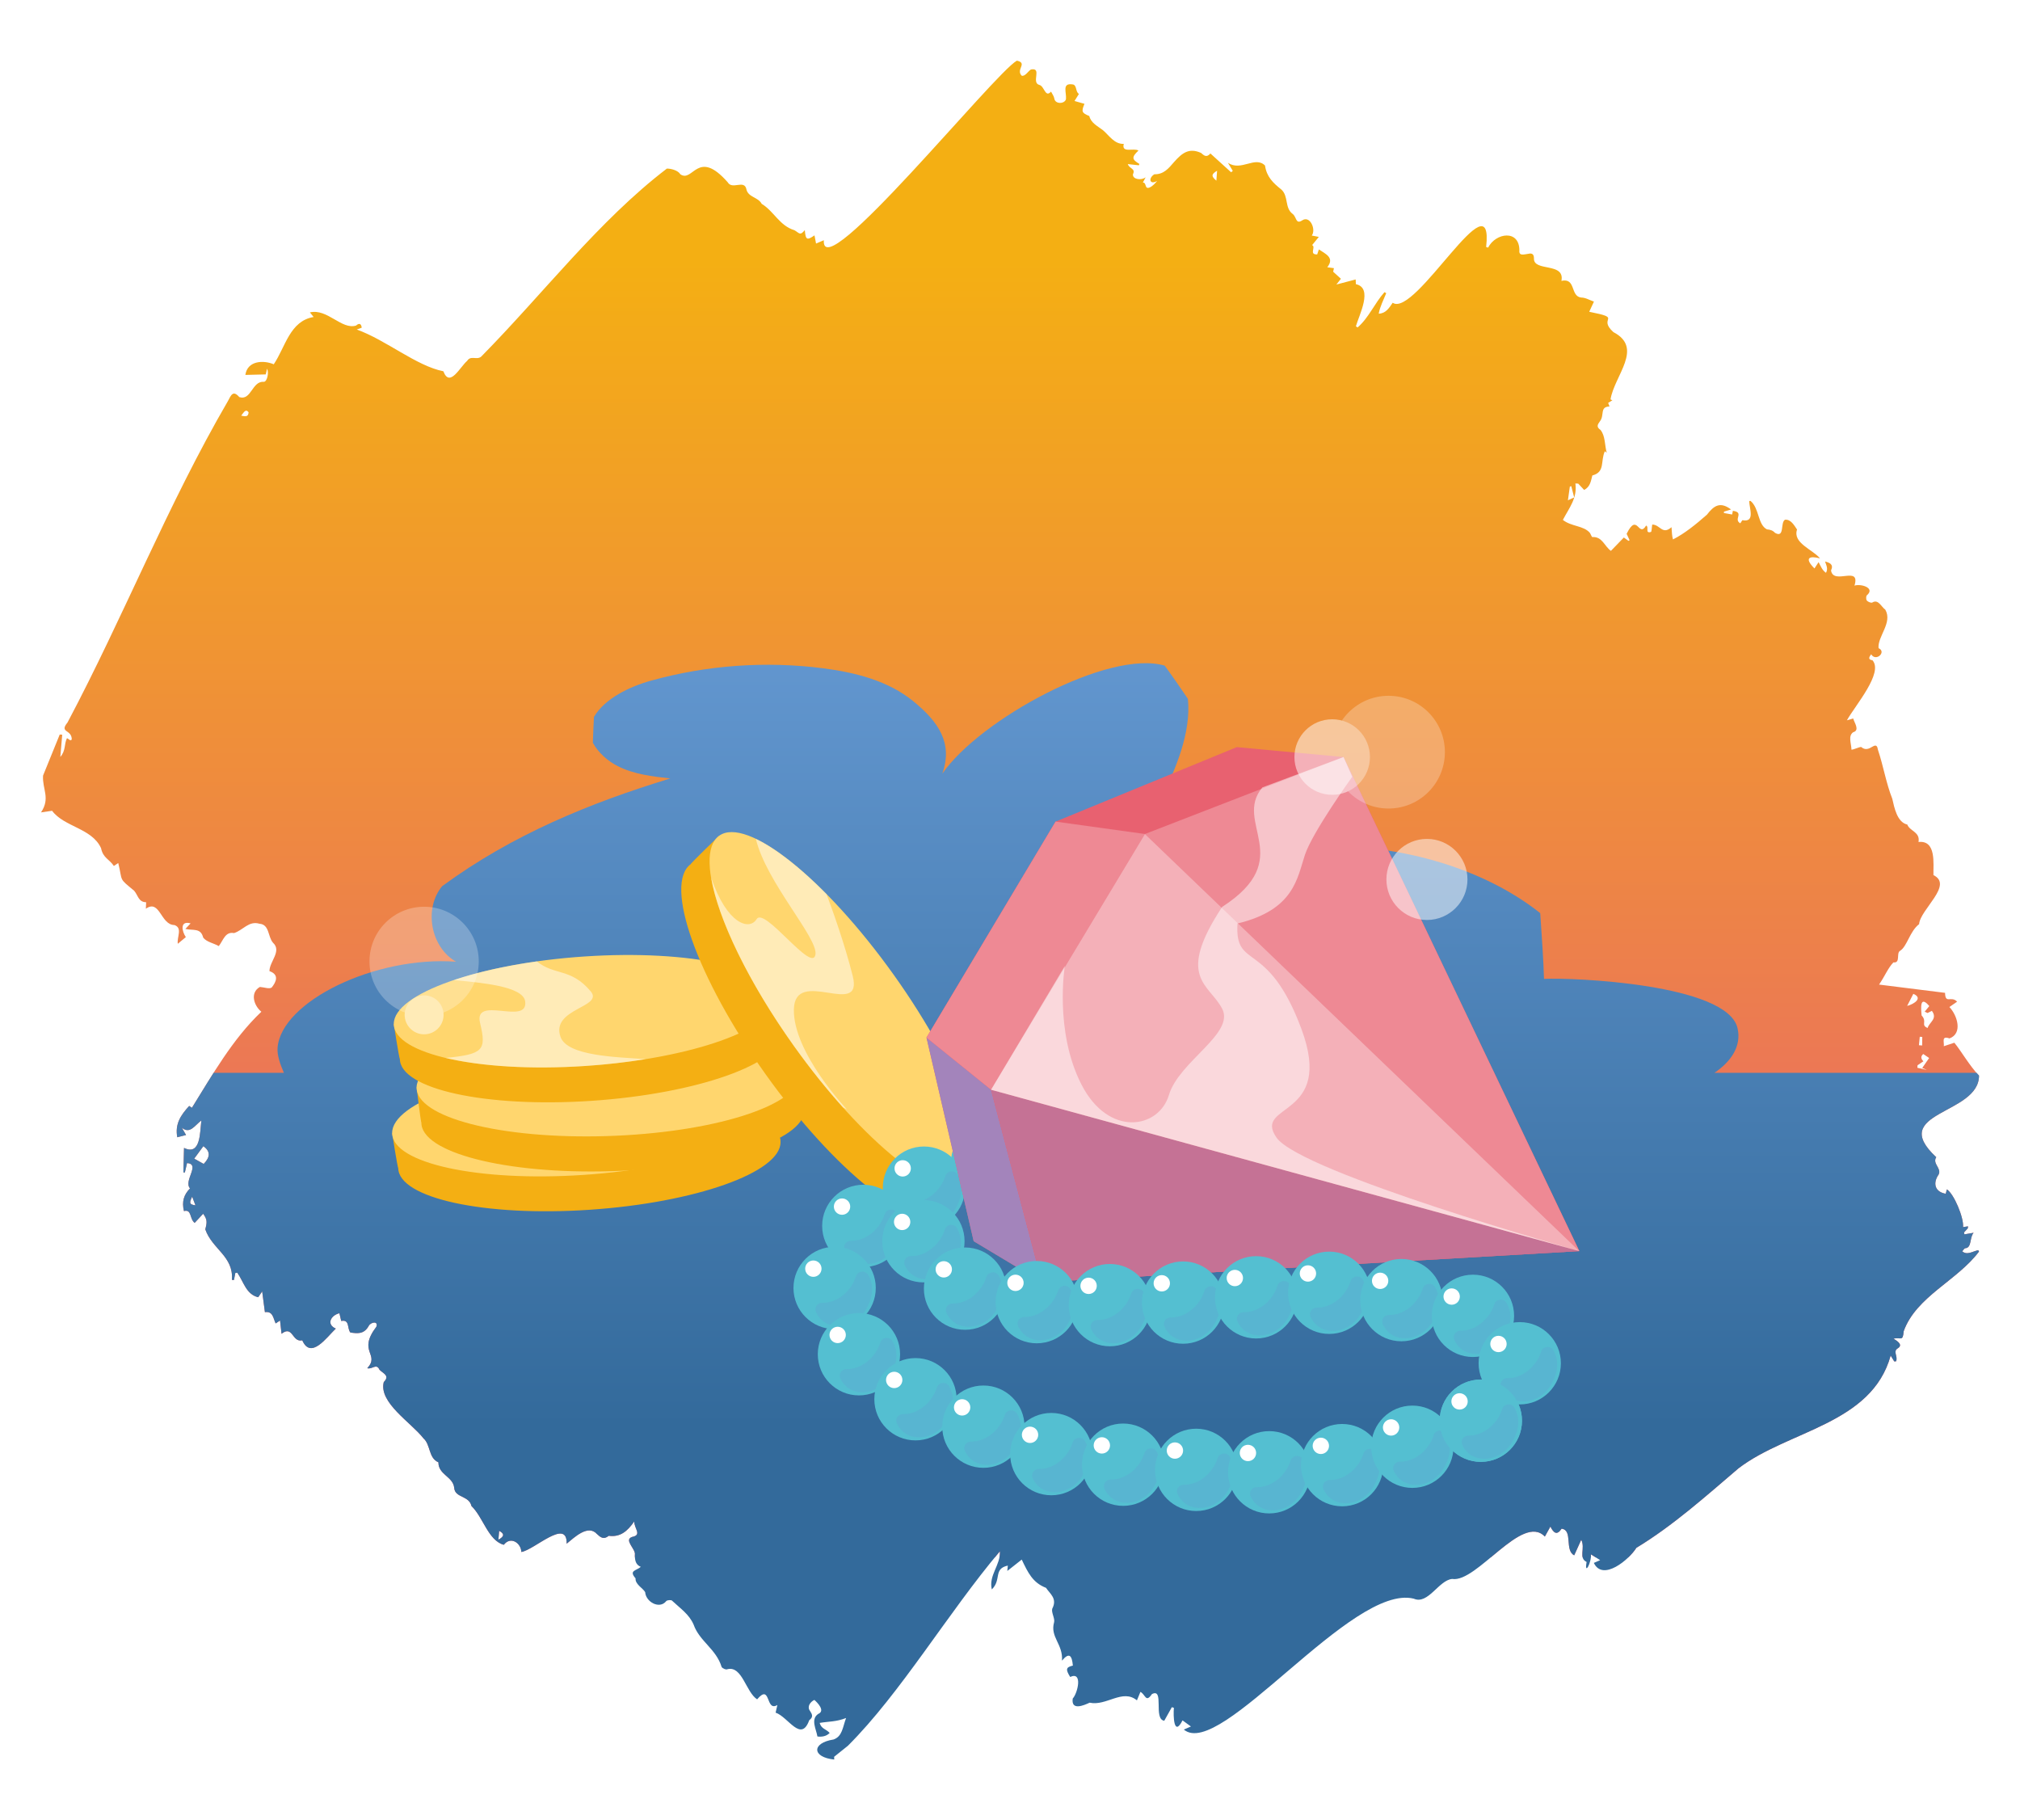 <?xml version="1.0" encoding="UTF-8"?>
<svg xmlns="http://www.w3.org/2000/svg" width="333" height="300" xmlns:xlink="http://www.w3.org/1999/xlink" viewBox="0 0 333 300">
  <defs>
    <clipPath id="b">
      <path d="M-229.233,287.741c-.816.653-1.468,1.175-2.26,1.809-.003-.066.008.174.02.45-3.648-.359-3.792-2.724-.105-3.305,1.446-.527,1.479-1.986,2.057-3.537-1.664.64-2.789.544-4.356.807.286,1.003,1.018.974,1.652,1.649-.55.583-1.331.68-2.023.586-.185-1.171-1.168-2.851.14-3.72,1.235-.513-.209-1.932-.643-2.306-.658.318-1.27,1.104-.708,1.83.351.535.578.99-.135,1.514-1.359,3.754-3.454-.531-5.543-1.246.049-.215.149-.653.286-1.257-1.984,1.194-1.03-3.645-3.337-.934-1.852-1.2-2.455-5.548-4.868-4.973-.223.139-.822-.098-.984-.369-.9-2.96-3.645-4.23-4.61-6.96-.737-1.733-2.251-2.72-3.546-3.947-.119-.174-.846-.124-.982.068-1.092,1.374-3.352.144-3.465-1.485-.347-.648-1.675-1.293-1.584-2.277-1.131-1.303.052-1.222.864-1.891-.814-.34-.992-1.019-.98-1.984.21-.923-1.897-2.463-.447-2.952,1.663-.322.354-1.346.339-2.545-1.139,1.636-2.31,2.609-4.198,2.36-.856.701-1.38.231-1.95-.301-1.469-1.618-3.679.535-4.989,1.602.118-4.309-5.35,1.042-7.468,1.365-.049-1.482-1.76-2.648-2.891-1.184-2.565-.691-3.389-4.524-5.334-6.393-.401-1.758-2.736-1.315-2.843-2.998-.195-1.866-2.622-2.142-2.604-4.206-1.644-.673-1.276-2.912-2.459-3.94-2.032-2.619-7.405-5.89-6.553-9.276,1.023-1.053.003-1.369-.689-2.016-.533-1.159-1.148-.048-2.027-.27,2.151-2.364-1.669-2.673,1.5-6.844.352-1.028-.969-.741-1.267-.117-.79,1.416-1.917,1.222-3.009,1.077-.583-.628-.064-2.205-1.517-1.905-.098-.418-.197-.837-.301-1.277-1.417.347-2.206,1.834-.593,2.532-1.507,1.439-4.1,5.167-5.529,1.934-1.699.395-1.529-2.561-3.417-1.079-.09-.801-.164-1.452-.247-2.186-.204.136-.463.308-.723.481-.406-.851-.437-2.055-1.771-1.859-.145-1.096-.288-2.18-.451-3.419-.312.459-.526.774-.652.96-1.984-.453-2.396-2.545-3.45-4.044-.109.016-.217.031-.326.047-.073.384-.146.769-.219,1.153-.114-.005-.229-.011-.343-.016.312-3.889-3.262-5.063-4.389-8.334.308-1.155.341-1.631-.352-2.566-.44.475-.842.91-1.394,1.505-.89-.659-.441-2.292-1.769-1.943-.379-1.555-.027-2.692.999-3.739-1.118-1.252,1.779-3.99-.486-4.18-.125.536-.242,1.041-.36,1.547h-.246c.033-1.275.065-2.547.103-4.039,2.773,1.345,2.61-2.578,2.861-4.525-1.105.818-1.875,2.302-3.222,1.197.2.343.4.687.699,1.2-.593.151-1.107.283-1.451.371-.392-2.187.537-3.599,1.963-5.163.145.098.335.228.451.306,3.321-5.322,6.648-11.274,11.449-15.83-1.255-1.026-1.902-3.142-.243-4.088.755.061,1.557.386,1.95.09.721-.896,1.297-2.113-.373-2.695-.006-1.57,2.079-3.297.589-4.678-.868-.973-.565-3.018-2.24-3.133-1.758-.532-2.686,1.063-4.19,1.54-1.463-.273-1.754,1.172-2.511,2.144-.887-.506-1.981-.652-2.57-1.397-.401-1.636-1.627-1.137-2.941-1.428.32-.339.585-.621.864-.917-1.836-.517-1.422,1.356-.785,2.261-.397.33-.753.625-1.328,1.102-.164-1.144.826-2.604-.554-3.09-2.287-.023-2.382-4.322-4.709-2.689.016-.362.031-.713.047-1.069-1.277-.023-1.311-1.118-1.982-1.902-2.619-2.157-1.85-1.439-2.617-4.559-.23.154-.446.299-.722.484-.736-1.126-1.782-1.294-2.113-2.939-1.51-3.299-6.096-3.494-8.069-6.158-.668.097-1.189.172-1.828.265,1.583-2.347.197-3.802.336-6.063.92-2.265,1.837-4.523,2.752-6.775l.408.036c-.098,1.134-.195,2.27-.315,3.665.931-1.052.61-2.125,1.101-3.104.208.137.382.252.555.366.077-.039.153-.077.23-.116.03-1.737-2.119-1.08-.697-2.827,9.275-17.496,16.498-35.899,26.443-52.976.518-.988.843-1.839,1.879-.652,1.99.638,2.073-2.697,4.069-2.522.492-.03.851-1.457.505-2.169-.083.367-.142.623-.216.952-1.137.028-2.239.056-3.363.084.333-2.355,2.971-2.476,4.683-1.754,1.926-2.857,2.644-7.139,6.571-7.793-.159-.197-.303-.374-.614-.758,2.877-.682,5.223,2.909,7.61,2.169.503-.448.849-.341.933.352-.247.091-.491.181-.818.301,4.86,1.746,9.825,6.003,14.277,6.88,1.044,2.766,2.716-.674,3.922-1.715.594-.955,1.59-.084,2.308-.694,10.239-10.379,19.365-22.403,30.617-30.996.626-.011,1.821.266,2.22.938,2.106,1.46,2.823-4.355,7.807,1.316.758,1.313,2.77-.536,3.089,1.193.319,1.305,1.925,1.242,2.514,2.364,2.037,1.235,2.921,3.601,5.399,4.349.786.448.912.973,1.708-.023.132,1.621.349,1.737,1.595.869.089.466.174.908.259,1.35.391-.168.783-.335,1.283-.55-.546,7.959,28.122-27.547,31.823-29.593,1.841.401-.217,1.445.791,2.478.575.163,1.099-.794,1.529-1.023,1.914-.379-.029,2.2,1.399,2.547.824.206.945,2.177,1.912,1.099.206.416.48.749.535,1.123.136.997,1.708.925,1.925.127.128-1.062-.717-2.699,1.057-2.442.793.049.474,1.252,1.086,1.568-.289.462-.51.815-.731,1.168.497.142.994.283,1.638.467-.522,1.28-.469,1.488.799,2.013.267,1.153,1.402,1.68,2.248,2.334.972.805,1.884,2.341,3.435,2.252-.422,1.594,1.624.622,2.419,1.103-1.185,1.117-1.061,1.484.156,2.209-.03.074-.06.148-.089.221-.539-.059-1.079-.118-1.825-.2.307.837,1.319.71.848,1.69-.079.837,1.394,1.047,2.096.483-.189.362-.302.579-.457.877.651-.046.236,1.162,1.1.809.482-.197.869-.627,1.259-1.091-1.235.75-1.531-.453-.457-1.092,1.555.037,2.347-.991,3.23-2.003,1.332-1.51,2.473-2.402,4.45-1.516.479.418.903.844,1.55.095,1.167,1.059,2.291,2.078,3.415,3.098.092-.077.184-.153.276-.23-.229-.38-.458-.759-.804-1.334,2.193,1.482,4.473-1.189,6.115.453.273,1.862,1.31,2.851,2.689,3.951,1.227,1.1.519,3.028,1.863,4.02.674.501.476,1.765,1.553,1.086,1.298-.923,2.354,1.488,1.605,2.482.483.092.85.162,1.161.222-.4.49-.752.922-1.105,1.355.685.299-.584,1.574.837,1.533.091-.269.187-.553.278-.821,1.136.764,2.622,1.356,1.389,2.938.367.051.692.096,1.092.151-.059.268-.11.498-.129.582.454.413.841.765,1.279,1.164-.225.286-.428.544-.746.948,1.14-.3,2.112-.555,3.177-.835.018.36.029.57.04.778,2.891.623.529,5.074,0,6.939.092.064.185.128.277.193,1.847-1.582,2.807-4.007,4.437-5.815.094.055.189.111.283.166-.44,1.117-1.024,2.19-1.238,3.38,1.177-.039,1.703-.929,2.308-1.801,3.715,2.557,16.741-21.236,15.403-9.188.108.034.215.067.323.101,1.254-2.46,5.153-3.016,5.157.451-.111,1.021.838.635,1.475.569.677-.161.924.12.926.757-.095,2.25,5.147.591,4.529,3.7,2.449-.529,1.412,2.549,3.264,2.752.69-.006,1.381.424,2.096.669-.258.557-.496,1.071-.777,1.676,5.729,1.13,1.255.888,3.99,3.355,5.022,2.622.17,7.125-.48,11.09.101.047.203.094.304.141-.211.134-.422.268-.692.439.067.177.143.377.222.585-1.654.035-.786,1.462-1.588,2.454-.399.547-.598.927.088,1.396.831.972.699,2.594,1.041,3.776-.083-.068-.263-.215-.309-.252-.751,1.654.094,3.428-2.062,3.994-.234.868-.321,1.874-1.355,2.382-.359-.382-.665-.709-.971-1.035-.156-.01-.312-.019-.468-.029.33,2.432-.983,3.952-2.064,6.008,1.416,1.121,3.422.924,4.45,2.134.155.232.302.703.416.691,1.641-.094,1.97,1.507,3.053,2.279.735-.759,1.424-1.471,2.132-2.202.296.214.531.383.766.553.06-.035.12-.07.18-.105l-.487-1.059c1.79-3.631,1.942.759,3.212-1.358.542.224-.24,1.34.783,1.06.147-.04.132-.677.223-1.224,1.311-.011,1.636,1.772,3.182.434.082.886.042,1.311.241,2.013,1.925-.969,3.812-2.51,5.595-4.076,1.171-1.522,2.19-2.191,3.981-.86-.543.164-.854.257-1.165.351-.006.077-.013.154-.019.232.431.078.862.155,1.363.246.04-.208.073-.383.116-.606,1.966.258.026,1.408,1.227,2.06.153-.234.293-.448.339-.52,2.132.421,1.171-1.885,1.123-3.156l.233-.012c1.474,1.259,1.156,3.901,2.698,4.685.545.048.947.164,1.329.573,1.645.941.833-1.755,1.659-2.166.942-.072,1.464.862,1.972,1.618-.746,2.237,2.549,3.258,3.793,4.761-1.768-.475-2.662-.094-.921,1.655.262-.401.414-.632.68-1.039.41.752.575,1.305,1.221,1.757.374-.69.064-1.2-.157-1.87.776.224,1.455.455.989,1.487.396,2.468,4.903-.917,3.865,2.498,1.026-.35,3.489.357,2.043,1.59-.15.109-.157.694-.008.866.192.222.716.435.907.325.988-.602,1.466.702,2.142,1.183,1.23,2.145-1.297,4.397-1.117,6.339,1.37.604-.415,2.311-1.22,1.009-.353.475-.558.874.22.988,1.841,2.081-2.831,7.416-4.219,9.898.417-.123.674-.2,1.039-.308.18.708,1.151,1.953-.015,2.278-.851.636-.304,1.782-.267,2.866.329.017,1.334-.477,1.604-.44.681.59,1.278.297,1.869-.062.639-.388.795-.062.892.531.909,2.711,1.336,5.472,2.361,8.059.335,1.479.808,3.887,2.476,4.253.406,1.11,2.151,1.204,1.848,2.874,2.966-.317,2.416,3.587,2.462,5.461,3.341,1.625-2.183,5.652-2.366,8.081-1.563,1.205-1.969,3.692-3.16,4.411-.631.382.144,2.046-1.077,1.893-.911.963-1.398,2.245-2.36,3.656,3.834.48,7.36.921,10.878,1.361.033,1.91,1.009.417,1.985,1.457-.53.367-.912.632-1.269.88,1.312,1.386,2.227,4.354.016,5.176-1.384-.48-.848.57-.937,1.282.619-.204,1.139-.376,1.736-.573,1.108,1.337-2.056,2.189-.498,3.791.003,6.501-10.609,7.532-2.487,15.076-.688,1.067.916,1.808.394,2.853-.989,1.424-.641,2.862,1.168,3.173.035-.137.109-.423.187-.726,1.156.707,2.823,4.676,2.671,6.222.231-.036.525-.083.818-.129-.012.11-.024.22-.036.331-.209.226-.418.451-.627.677.025.105.05.21.075.315.449-.077.898-.154,1.512-.259-.691.782-.275,2.462-1.359,2.546-.167-.01-.345.332-.517.512.805.698,1.734-.012,2.632-.188.045.075.089.15.134.225-3.577,4.788-10.36,7.418-12.416,13.123-.149,1.807-.47.932-1.677,1.24.583.35,1.628,1.005.707,1.58-.873.513.069,1.338-.293,2.149-.099.004-.198.007-.298.011-.138-.225-.277-.45-.588-.957-3.155,11.343-16.843,12.297-25.071,18.571-5.398,4.601-10.822,9.467-16.852,13.116-1.182,1.927-5.539,5.585-7.01,2.485.267-.117.523-.229,1.044-.456-.594-.372-.984-.616-1.536-.961.166,1.276-1.113,3.664-.702,1.26-1.382-.664-.165-2.258-.883-3.655-.459,1.014-.809,1.786-1.159,2.56-1.628-.835-.169-4.163-2.08-4.387-.77,1.175-1.322.684-1.845-.351-.342.619-.616,1.112-.913,1.649-3.728-3.927-11.217,7.665-15.289,6.984-2.213.213-3.96,4.295-6.324,3.249-10.236-2.536-31.883,26.655-37.905,21.574.317-.137.609-.263,1.173-.506-.56-.408-.938-.682-1.384-1.007-1.435,2.815-1.549-.756-1.425-2.068-.112-.035-.225-.071-.337-.106-.419.749-.838,1.498-1.25,2.234-1.854-.248.064-5.48-2.034-4.393-1.029,1.499-1.047.079-1.895-.365-.205.495-.397.96-.578,1.398-2.373-1.965-5.034.989-7.797.382-.934.437-3.087,1.375-2.784-.685.813-.863,1.693-4.53-.421-3.555-.789-1.255-.698-1.61.441-1.872-.145-1.645-.58-2.271-1.794-.815.196-2.732-1.988-3.874-1.304-6.311.18-.613-.487-1.625-.301-2.25.881-1.691-.376-2.445-1.027-3.441-2.202-.844-2.979-2.516-4.004-4.655-.753.594-1.532,1.208-2.378,1.874.032-.327.057-.589.086-.885-2.437.526-.986,2.327-2.642,3.929-.543-2.36,1.453-3.982,1.335-6.287-8.57,10.16-16.327,23.344-25.065,32.064ZM-52.222,167.36c.981,1.041-.205,1.568.991,2.07.279-.98,1.684-1.485.705-2.824l-.713.356-.471-.223c.253-.308.507-.617.757-.922-1.599-1.875-1.372.372-1.268,1.543ZM-335.471,188.905c-.504.686-1.008,1.374-1.512,2.059.475.265,1.017.567,1.565.872,1.112-1.166,1.108-2.075-.053-2.932ZM-51.355,176.342c-.253-.108-.507-.216-.76-.324.392-.566.784-1.132,1.136-1.641-.285-.195-.628-.429-.967-.661q-.64.549.021,1.205c-.323.217-.643.433-.964.648-.01.139-.021.278-.031.416.522.118,1.043.237,1.565.355ZM-53.585,163.803c-.364.71-.635,1.239-1.02,1.988,1.212-.317,2.638-1.313,1.02-1.988ZM-109.971,80.126c-.08.027-.16.053-.24.08-.102.727-.204,1.454-.316,2.253l1.03-.475c-.156-.61-.315-1.234-.475-1.858ZM-168.36,28.141c-.969.578-.99.91-.119,1.634.041-.563.075-1.037.119-1.634ZM-329.235,68.504c.74.176,1.172.197,1.214-.558-.488-.622-.784.021-1.214.558ZM-337.32,197.237c-.535,1.072-.436,1.281.542,1.419-.203-.531-.372-.975-.542-1.419ZM-52.661,172.271c.176.014.352.028.528.042.007-.469.014-.937.021-1.406-.137-.011-.274-.022-.411-.033-.046.465-.092.931-.138,1.397ZM-286.714,252.309c-.037.441-.075.883-.123,1.461,1.06-.569.959-1.022.123-1.461Z" fill="none"/>
    </clipPath>
    <linearGradient id="c" data-name="Dégradé sans nom 19" x1="-191.229" y1="24.54" x2="-191.229" y2="224.555" gradientUnits="userSpaceOnUse">
      <stop offset="0" stop-color="#b1ddea"/>
      <stop offset="1" stop-color="#54bfd1"/>
    </linearGradient>
    <clipPath id="e">
      <path d="M139.767,287.741c-.816.653-1.468,1.175-2.26,1.809-.003-.066.008.174.02.45-3.648-.359-3.792-2.724-.105-3.305,1.446-.527,1.479-1.986,2.057-3.537-1.664.64-2.789.544-4.356.807.286,1.003,1.018.974,1.652,1.649-.55.583-1.331.68-2.023.586-.185-1.171-1.168-2.851.14-3.72,1.235-.513-.209-1.932-.643-2.306-.658.318-1.27,1.104-.708,1.83.351.535.578.99-.135,1.514-1.359,3.754-3.454-.531-5.543-1.246.049-.215.149-.653.286-1.257-1.984,1.194-1.03-3.645-3.337-.934-1.852-1.2-2.455-5.548-4.868-4.973-.223.139-.822-.098-.984-.369-.9-2.96-3.645-4.23-4.61-6.96-.737-1.733-2.251-2.72-3.546-3.947-.119-.174-.846-.124-.982.068-1.092,1.374-3.352.144-3.465-1.485-.347-.648-1.675-1.293-1.584-2.277-1.131-1.303.052-1.222.864-1.891-.814-.34-.992-1.019-.98-1.984.21-.923-1.897-2.463-.447-2.952,1.663-.322.354-1.346.339-2.545-1.139,1.636-2.31,2.609-4.198,2.36-.856.701-1.38.231-1.95-.301-1.469-1.618-3.679.535-4.989,1.602.118-4.309-5.35,1.042-7.468,1.365-.049-1.482-1.76-2.648-2.891-1.184-2.565-.691-3.389-4.524-5.334-6.393-.401-1.758-2.736-1.315-2.843-2.998-.195-1.866-2.622-2.142-2.604-4.206-1.644-.673-1.276-2.912-2.459-3.94-2.032-2.619-7.405-5.89-6.553-9.276,1.023-1.053.003-1.369-.689-2.016-.533-1.159-1.148-.048-2.027-.27,2.151-2.364-1.669-2.673,1.5-6.844.352-1.028-.969-.741-1.267-.117-.79,1.416-1.917,1.222-3.009,1.077-.583-.628-.064-2.205-1.517-1.905-.098-.418-.197-.837-.301-1.277-1.417.347-2.206,1.834-.593,2.532-1.507,1.439-4.1,5.167-5.529,1.934-1.699.395-1.529-2.561-3.417-1.079-.09-.801-.164-1.452-.247-2.186-.204.136-.463.308-.723.481-.406-.851-.437-2.055-1.771-1.859-.145-1.096-.288-2.18-.451-3.419-.312.459-.526.774-.652.96-1.984-.453-2.396-2.545-3.45-4.044-.109.016-.217.031-.326.047-.073.384-.146.769-.219,1.153-.114-.005-.229-.011-.343-.016.312-3.889-3.262-5.063-4.389-8.334.308-1.155.341-1.631-.352-2.566-.44.475-.842.91-1.394,1.505-.89-.659-.441-2.292-1.769-1.943-.379-1.555-.027-2.692.999-3.739-1.118-1.252,1.779-3.99-.486-4.18-.125.536-.242,1.041-.36,1.547h-.246c.033-1.275.065-2.547.103-4.039,2.773,1.345,2.61-2.578,2.861-4.525-1.105.818-1.875,2.302-3.222,1.197.2.343.4.687.699,1.2-.593.151-1.107.283-1.451.371-.392-2.187.537-3.599,1.963-5.163.145.098.335.228.451.306,3.321-5.322,6.648-11.274,11.449-15.83-1.255-1.026-1.902-3.142-.243-4.088.755.061,1.557.386,1.95.09.721-.896,1.297-2.113-.373-2.695-.006-1.57,2.079-3.297.589-4.678-.868-.973-.565-3.018-2.24-3.133-1.758-.532-2.686,1.063-4.19,1.54-1.463-.273-1.754,1.172-2.511,2.144-.887-.506-1.981-.652-2.57-1.397-.401-1.636-1.627-1.137-2.941-1.428.32-.339.585-.621.864-.917-1.836-.517-1.422,1.356-.785,2.261-.397.33-.753.625-1.328,1.102-.164-1.144.826-2.604-.554-3.09-2.287-.023-2.382-4.322-4.709-2.689.016-.362.031-.713.047-1.069-1.277-.023-1.311-1.118-1.982-1.902-2.619-2.157-1.85-1.439-2.617-4.559-.23.154-.446.299-.722.484-.736-1.126-1.782-1.294-2.113-2.939-1.51-3.299-6.096-3.494-8.069-6.158-.668.097-1.189.172-1.828.265,1.583-2.347.197-3.802.336-6.063.92-2.265,1.837-4.523,2.752-6.775l.408.036c-.098,1.134-.195,2.27-.315,3.665.931-1.052.61-2.125,1.101-3.104.208.137.382.252.555.366.077-.039.153-.077.23-.116.03-1.737-2.119-1.08-.697-2.827,9.275-17.496,16.498-35.899,26.443-52.976.518-.988.843-1.839,1.879-.652,1.99.638,2.073-2.697,4.069-2.522.492-.03.851-1.457.505-2.169-.083.367-.142.623-.216.952-1.137.028-2.239.056-3.363.084.333-2.355,2.971-2.476,4.683-1.754,1.926-2.857,2.644-7.139,6.571-7.793-.159-.197-.303-.374-.614-.758,2.877-.682,5.223,2.909,7.61,2.169.503-.448.849-.341.933.352-.247.091-.491.181-.818.301,4.86,1.746,9.825,6.003,14.277,6.88,1.044,2.766,2.716-.674,3.922-1.715.594-.955,1.59-.084,2.308-.694,10.239-10.379,19.365-22.403,30.617-30.996.626-.011,1.821.266,2.22.938,2.106,1.46,2.823-4.355,7.807,1.316.758,1.313,2.77-.536,3.089,1.193.319,1.305,1.925,1.242,2.514,2.364,2.037,1.235,2.921,3.601,5.399,4.349.786.448.912.973,1.708-.023.132,1.621.349,1.737,1.595.869.089.466.174.908.259,1.35.391-.168.783-.335,1.283-.55-.546,7.959,28.122-27.547,31.823-29.593,1.841.401-.217,1.445.791,2.478.575.163,1.099-.794,1.529-1.023,1.914-.379-.029,2.2,1.399,2.547.824.206.945,2.177,1.912,1.099.206.416.48.749.535,1.123.136.997,1.708.925,1.925.127.128-1.062-.717-2.699,1.057-2.442.793.049.474,1.252,1.086,1.568-.289.462-.51.815-.731,1.168.497.142.994.283,1.638.467-.522,1.28-.469,1.488.799,2.013.267,1.153,1.402,1.68,2.248,2.334.972.805,1.884,2.341,3.435,2.252-.422,1.594,1.624.622,2.419,1.103-1.185,1.117-1.061,1.484.156,2.209-.03.074-.06.148-.089.221-.539-.059-1.079-.118-1.825-.2.307.837,1.319.71.848,1.69-.079.837,1.394,1.047,2.096.483-.189.362-.302.579-.457.877.651-.046.236,1.162,1.1.809.482-.197.869-.627,1.259-1.091-1.235.75-1.531-.453-.457-1.092,1.555.037,2.347-.991,3.23-2.003,1.332-1.51,2.473-2.402,4.45-1.516.479.418.903.844,1.55.095,1.167,1.059,2.291,2.078,3.415,3.098.092-.077.184-.153.276-.23-.229-.38-.458-.759-.804-1.334,2.193,1.482,4.473-1.189,6.115.453.273,1.862,1.31,2.851,2.689,3.951,1.227,1.1.519,3.028,1.863,4.02.674.501.476,1.765,1.553,1.086,1.298-.923,2.354,1.488,1.605,2.482.483.092.85.162,1.161.222-.4.49-.752.922-1.105,1.355.685.299-.584,1.574.837,1.533.091-.269.187-.553.278-.821,1.136.764,2.622,1.356,1.389,2.938.367.051.692.096,1.092.151-.059.268-.11.498-.129.582.454.413.841.765,1.279,1.164-.225.286-.428.544-.746.948,1.14-.3,2.112-.555,3.177-.835.018.36.029.57.04.778,2.891.623.529,5.074,0,6.939.092.064.185.128.277.193,1.847-1.582,2.807-4.007,4.437-5.815.094.055.189.111.283.166-.44,1.117-1.024,2.19-1.238,3.38,1.177-.039,1.703-.929,2.308-1.801,3.715,2.557,16.741-21.236,15.403-9.188.108.034.215.067.323.101,1.254-2.46,5.153-3.016,5.157.451-.111,1.021.838.635,1.475.569.677-.161.924.12.926.757-.095,2.25,5.147.591,4.529,3.7,2.449-.529,1.412,2.549,3.264,2.752.69-.006,1.381.424,2.096.669-.258.557-.496,1.071-.777,1.676,5.729,1.13,1.255.888,3.99,3.355,5.022,2.622.17,7.125-.48,11.09.101.047.203.094.304.141-.211.134-.422.268-.692.439.067.177.143.377.222.585-1.654.035-.786,1.462-1.588,2.454-.399.547-.598.927.088,1.396.831.972.699,2.594,1.041,3.776-.083-.068-.263-.215-.309-.252-.751,1.654.094,3.428-2.062,3.994-.234.868-.321,1.874-1.355,2.382-.359-.382-.665-.709-.971-1.035-.156-.01-.312-.019-.468-.029.33,2.432-.983,3.952-2.064,6.008,1.416,1.121,3.422.924,4.45,2.134.155.232.302.703.416.691,1.641-.094,1.97,1.507,3.053,2.279.735-.759,1.424-1.471,2.132-2.202.296.214.531.383.766.553.06-.035.12-.07.18-.105l-.487-1.059c1.79-3.631,1.942.759,3.212-1.358.542.224-.24,1.34.783,1.06.147-.04.132-.677.223-1.224,1.311-.011,1.636,1.772,3.182.434.082.886.042,1.311.241,2.013,1.925-.969,3.812-2.51,5.595-4.076,1.171-1.522,2.19-2.191,3.981-.86-.543.164-.854.257-1.165.351-.006.077-.013.154-.019.232.431.078.862.155,1.363.246.04-.208.073-.383.116-.606,1.966.258.026,1.408,1.227,2.06.153-.234.293-.448.339-.52,2.132.421,1.171-1.885,1.123-3.156l.233-.012c1.474,1.259,1.156,3.901,2.698,4.685.545.048.947.164,1.329.573,1.645.941.833-1.755,1.659-2.166.942-.072,1.464.862,1.972,1.618-.746,2.237,2.549,3.258,3.793,4.761-1.768-.475-2.662-.094-.921,1.655.262-.401.414-.632.68-1.039.41.752.575,1.305,1.221,1.757.374-.69.064-1.2-.157-1.87.776.224,1.455.455.989,1.487.396,2.468,4.903-.917,3.865,2.498,1.026-.35,3.489.357,2.043,1.59-.15.109-.157.694-.008.866.192.222.716.435.907.325.988-.602,1.466.702,2.142,1.183,1.23,2.145-1.297,4.397-1.117,6.339,1.37.604-.415,2.311-1.22,1.009-.353.475-.558.874.22.988,1.841,2.081-2.831,7.416-4.219,9.898.417-.123.674-.2,1.039-.308.18.708,1.151,1.953-.015,2.278-.851.636-.304,1.782-.267,2.866.329.017,1.334-.477,1.604-.44.681.59,1.278.297,1.869-.062.639-.388.795-.062.892.531.909,2.711,1.336,5.472,2.361,8.059.335,1.479.808,3.887,2.476,4.253.406,1.11,2.151,1.204,1.848,2.874,2.966-.317,2.416,3.587,2.462,5.461,3.341,1.625-2.183,5.652-2.366,8.081-1.563,1.205-1.969,3.692-3.16,4.411-.631.382.144,2.046-1.077,1.893-.911.963-1.398,2.245-2.36,3.656,3.834.48,7.36.921,10.878,1.361.033,1.91,1.009.417,1.985,1.457-.53.367-.912.632-1.269.88,1.312,1.386,2.227,4.354.016,5.176-1.384-.48-.848.57-.937,1.282.619-.204,1.139-.376,1.736-.573,1.108,1.337,2.509,3.817,4.068,5.419.003,6.501-15.175,5.904-7.052,13.448-.688,1.067.916,1.808.394,2.853-.989,1.424-.641,2.862,1.168,3.173.035-.137.109-.423.187-.726,1.156.707,2.823,4.676,2.671,6.222.231-.036.525-.083.818-.129-.012.11-.024.22-.036.331-.209.226-.418.451-.627.677.025.105.05.21.075.315.449-.077.898-.154,1.512-.259-.691.782-.275,2.462-1.359,2.546-.167-.01-.345.332-.517.512.805.698,1.734-.012,2.632-.188.045.075.089.15.134.225-3.577,4.788-10.36,7.418-12.416,13.123-.149,1.807-.47.932-1.677,1.24.583.35,1.628,1.005.707,1.58-.873.513.069,1.338-.293,2.149-.099.004-.198.007-.298.011-.138-.225-.277-.45-.588-.957-3.155,11.343-16.843,12.297-25.071,18.571-5.398,4.601-10.822,9.467-16.852,13.116-1.182,1.927-5.539,5.585-7.01,2.485.267-.117.523-.229,1.044-.456-.594-.372-.984-.616-1.536-.961.166,1.276-1.113,3.664-.702,1.26-1.382-.664-.165-2.258-.883-3.655-.459,1.014-.809,1.786-1.159,2.56-1.628-.835-.169-4.163-2.08-4.387-.77,1.175-1.322.684-1.845-.351-.342.619-.616,1.112-.913,1.649-3.728-3.927-11.217,7.665-15.289,6.984-2.213.213-3.96,4.295-6.324,3.249-10.236-2.536-31.883,26.655-37.905,21.574.317-.137.609-.263,1.173-.506-.56-.408-.938-.682-1.384-1.007-1.435,2.815-1.549-.756-1.425-2.068-.112-.035-.225-.071-.337-.106-.419.749-.838,1.498-1.25,2.234-1.854-.248.064-5.48-2.034-4.393-1.029,1.499-1.047.079-1.895-.365-.205.495-.397.96-.578,1.398-2.373-1.965-5.034.989-7.797.382-.934.437-3.087,1.375-2.784-.685.813-.863,1.693-4.53-.421-3.555-.789-1.255-.698-1.61.441-1.872-.145-1.645-.58-2.271-1.794-.815.196-2.732-1.988-3.874-1.304-6.311.18-.613-.487-1.625-.301-2.25.881-1.691-.376-2.445-1.027-3.441-2.202-.844-2.979-2.516-4.004-4.655-.753.594-1.532,1.208-2.378,1.874.032-.327.057-.589.086-.885-2.437.526-.986,2.327-2.642,3.929-.543-2.36,1.453-3.982,1.335-6.287-8.57,10.16-16.327,23.344-25.065,32.064ZM316.778,167.36c.981,1.041-.205,1.568.991,2.07.279-.98,1.684-1.485.705-2.824l-.713.356-.471-.223c.253-.308.507-.617.757-.922-1.599-1.875-1.372.372-1.268,1.543ZM33.529,188.905c-.504.686-1.008,1.374-1.512,2.059.475.265,1.017.567,1.565.872,1.112-1.166,1.108-2.075-.053-2.932ZM317.645,176.342c-.253-.108-.507-.216-.76-.324.392-.566.784-1.132,1.136-1.641-.285-.195-.628-.429-.967-.661q-.64.549.021,1.205c-.323.217-.643.433-.964.648-.01.139-.021.278-.031.416.522.118,1.043.237,1.565.355ZM315.415,163.803c-.364.71-.635,1.239-1.02,1.988,1.212-.317,2.638-1.313,1.02-1.988ZM259.029,80.126c-.08.027-.16.053-.24.08-.102.727-.204,1.454-.316,2.253l1.03-.475c-.156-.61-.315-1.234-.475-1.858ZM200.64,28.141c-.969.578-.99.91-.119,1.634.041-.563.075-1.037.119-1.634ZM39.765,68.504c.74.176,1.172.197,1.214-.558-.488-.622-.784.021-1.214.558ZM31.68,197.237c-.535,1.072-.436,1.281.542,1.419-.203-.531-.372-.975-.542-1.419ZM316.339,172.271c.176.014.352.028.528.042.007-.469.014-.937.021-1.406-.137-.011-.274-.022-.411-.033-.046.465-.092.931-.138,1.397ZM82.286,252.309c-.037.441-.075.883-.123,1.461,1.06-.569.959-1.022.123-1.461Z" fill="none"/>
    </clipPath>
    <linearGradient id="f" data-name="Dégradé sans nom 36" x1="663.762" y1="2875.247" x2="663.762" y2="2686.04" gradientTransform="translate(-497.945 -2695.615)" gradientUnits="userSpaceOnUse">
      <stop offset="0" stop-color="#f4af13"/>
      <stop offset="1" stop-color="#e86170"/>
    </linearGradient>
    <linearGradient id="g" data-name="Dégradé sans nom 8" x1="164.231" y1="102.958" x2="164.231" y2="235.117" gradientUnits="userSpaceOnUse">
      <stop offset="0" stop-color="#6498d1"/>
      <stop offset="1" stop-color="#336a9b"/>
    </linearGradient>
    <filter id="h" data-name="drop-shadow-2" x="64.645" y="123.137" width="199.71" height="126.301" filterUnits="userSpaceOnUse">
      <feOffset dx="-4" dy="0"/>
      <feGaussianBlur result="i" stdDeviation="0"/>
      <feFlood flood-color="#42496f" flood-opacity="1"/>
      <feComposite in2="i" operator="in"/>
      <feComposite in="SourceGraphic"/>
    </filter>
  </defs>
  <g isolation="isolate">
    <g id="a" data-name="Calque 8">
      <g clip-path="url(#b)">
        <g>
          <rect x="-385.489" y="-6.014" width="388.518" height="257.002" fill="url(#c)"/>
          <path d="M-376.324,246.806s53.86-56.553,188.511-56.553c123.205,0,210.055,59.246,210.055,59.246v95.602h-413.378l14.812-98.295Z" fill="#ffd66e"/>
        </g>
      </g>
    </g>
    <g id="d" data-name="Calque 10">
      <g>
        <g clip-path="url(#e)">
          <g>
            <rect x="-.768" y="-34.204" width="333.168" height="290.878" transform="translate(331.632 222.47) rotate(180)" fill="url(#f)"/>
            <path d="M282.628,176.82c2.651-1.781,4.521-4.345,3.801-7.386-1.722-7.267-27.129-8.337-31.898-8.096-.078-2.834-.35-6.904-.621-10.838-9.904-7.869-24.36-11.49-36.259-10.915-1.377.066-2.798.154-4.093-.319-1.163-.425-2.118-1.264-3.097-2.023-5.325-4.133-12.161-6.273-18.892-5.914,2.149-4.461,4.833-10.523,4.257-16.154-1.058-1.578-2.812-4.094-3.827-5.467-9.226-2.713-30.481,8.864-36.659,17.807,1.791-5.044-.623-8.539-4.766-11.928-4.143-3.388-9.572-4.761-14.881-5.442-9.458-1.214-19.157-.52-28.346,2.029-3.623,1.005-7.642,2.967-9.431,5.977-.101,2.135-.111,2.021-.184,4.271.905,1.637,2.421,2.993,4.11,3.85,2.657,1.347,5.69,1.699,8.65,2.029-13.215,4.042-26.012,9.24-37.61,17.761-3.058,3.707-1.88,10.077,2.303,12.445-13.38-.975-28.822,6.574-29.426,14.166-.098,1.234.411,2.703,1.045,4.148H-8.614v152.494h344.061l1.628-152.494h-54.447Z" fill="url(#g)"/>
          </g>
        </g>
        <g filter="url(#h)">
          <g>
            <path d="M101.105,181.343c17.404-1.172,31.537,1.919,31.568,6.902s-14.053,9.974-31.457,11.145c-17.404,1.172-31.537-1.919-31.568-6.902-.03-4.984,14.053-9.974,31.457-11.145Z" fill="#f4af13"/>
            <path d="M69.648,192.488c-.123-.049-1.003-5.748-1.003-5.748l63.025-4.243,1.003,5.748-63.025,4.243Z" fill="#f4af13"/>
            <path d="M100.102,175.595c17.404-1.172,31.537,1.919,31.568,6.902s-14.053,9.974-31.457,11.145c-17.404,1.172-31.537-1.919-31.568-6.902-.03-4.984,14.053-9.974,31.457-11.145Z" fill="#ffd66e"/>
          </g>
          <g>
            <path d="M105.313,174.988c17.435-.525,31.444,3.088,31.29,8.07-.155,4.981-14.414,9.445-31.849,9.97s-31.444-3.088-31.29-8.07c.155-4.981,14.414-9.445,31.849-9.97Z" fill="#f4af13"/>
            <path d="M73.464,184.958c-.121-.053-.789-5.781-.789-5.781l63.139-1.9.789,5.781-63.139,1.9Z" fill="#f4af13"/>
            <path d="M104.524,169.207c17.435-.525,31.444,3.088,31.29,8.07s-14.414,9.445-31.849,9.97c-17.435.525-31.444-3.088-31.29-8.07.155-4.981,14.414-9.445,31.849-9.97Z" fill="#ffd66e"/>
          </g>
          <g>
            <path d="M101.381,163.391c17.405-1.161,31.536,1.939,31.563,6.922.027,4.984-14.06,9.965-31.464,11.125-17.405,1.161-31.536-1.939-31.563-6.922s14.06-9.965,31.464-11.125Z" fill="#f4af13"/>
            <path d="M69.916,174.516c-.123-.049-1-5.748-1-5.748l63.028-4.203,1,5.748-63.028,4.203Z" fill="#f4af13"/>
            <path d="M100.381,157.642c17.405-1.161,31.536,1.939,31.563,6.922s-14.06,9.965-31.464,11.125c-17.405,1.161-31.536-1.939-31.563-6.922-.027-4.984,14.06-9.965,31.464-11.125Z" fill="#ffd66e"/>
            <path d="M77.459,174.364c5.76,1.376,13.942,1.931,23.021,1.326,3.486-.232,6.834-.62,9.967-1.128-4.827-.34-12.945-.498-14.048-3.677-1.625-4.684,7.2-4.858,4.981-7.494-3.275-3.889-5.912-2.551-8.886-4.937-5.207.732-9.884,1.802-13.679,3.078,4.325.428,11.457.982,11.763,3.533.485,4.042-8.568-1.132-7.436,3.557,1.087,4.502.517,5.128-5.684,5.743Z" fill="#fff" opacity=".5"/>
          </g>
          <g>
            <ellipse cx="138.458" cy="171.221" rx="10.103" ry="35.398" transform="translate(-73.708 112.289) rotate(-35.516)" fill="#f4af13"/>
            <path d="M117.894,142.409c-.028-.15,4.666-4.666,4.666-4.666l41.128,57.625-4.666,4.666-41.128-57.625Z" fill="#f4af13"/>
            <ellipse cx="143.124" cy="166.556" rx="10.103" ry="35.398" transform="translate(-70.129 114.131) rotate(-35.516)" fill="#ffd66e"/>
            <path d="M140.249,147.36c-4.302-4.36-8.359-7.529-11.644-9.095,1.707,7.153,10.237,16.296,9.825,19.04-.485,3.233-8.406-7.921-9.7-5.82-1.199,1.948-4.894.828-7.488-6.807,1.138,6.741,6.093,17.147,13.658,27.747,2.644,3.705,5.37,7.087,8.056,10.081.218.112.425.233.647.341,0,0-8.891-9.376-8.73-16.489.162-7.113,11.478,1.617,9.7-5.496-1.326-5.304-3.37-10.964-4.324-13.501Z" fill="#fff" opacity=".5"/>
          </g>
          <g>
            <g>
              <circle cx="179.461" cy="189.635" r="6.784" fill="#54bfd1"/>
              <path d="M185.018,187.504c-.474-.835-1.739-.704-2.032.211-.182.568-.451,1.13-.812,1.664-1.196,1.767-3.044,2.744-4.759,2.705-.818-.018-1.354.799-1.017,1.545.292.647.737,1.203,1.337,1.609,2.079,1.407,5.32.585,6.881-2.06,1.478-2.505,1.119-4.409.401-5.674Z" fill="#6498d1" mix-blend-mode="multiply" opacity=".25"/>
              <circle cx="175.954" cy="186.455" r="1.348" fill="#fff"/>
            </g>
            <g>
              <circle cx="167.55" cy="191.616" r="6.784" fill="#54bfd1"/>
              <path d="M173.107,189.484c-.474-.835-1.739-.704-2.032.211-.182.568-.451,1.13-.812,1.664-1.196,1.767-3.044,2.744-4.759,2.705-.818-.018-1.354.799-1.017,1.545.292.647.737,1.203,1.337,1.609,2.079,1.407,5.32.585,6.881-2.06,1.478-2.505,1.119-4.409.401-5.674Z" fill="#6498d1" mix-blend-mode="multiply" opacity=".25"/>
              <circle cx="164.043" cy="188.435" r="1.348" fill="#fff"/>
            </g>
            <g>
              <circle cx="156.316" cy="195.746" r="6.784" fill="#54bfd1"/>
              <path d="M161.873,193.615c-.474-.835-1.739-.704-2.032.211-.182.568-.451,1.13-.812,1.664-1.196,1.767-3.044,2.744-4.759,2.705-.818-.018-1.354.799-1.017,1.545.292.647.737,1.203,1.337,1.609,2.079,1.407,5.32.585,6.881-2.06,1.478-2.505,1.119-4.409.401-5.674Z" fill="#6498d1" mix-blend-mode="multiply" opacity=".25"/>
              <circle cx="152.809" cy="192.566" r="1.348" fill="#fff"/>
            </g>
            <g>
              <circle cx="146.318" cy="202.049" r="6.784" fill="#54bfd1"/>
              <path d="M151.876,199.918c-.474-.835-1.739-.704-2.032.211-.182.568-.451,1.13-.812,1.664-1.196,1.767-3.044,2.744-4.759,2.705-.818-.018-1.354.799-1.017,1.545.292.647.737,1.203,1.337,1.609,2.079,1.407,5.32.585,6.881-2.06,1.478-2.505,1.119-4.409.401-5.674Z" fill="#6498d1" mix-blend-mode="multiply" opacity=".25"/>
              <circle cx="142.812" cy="198.869" r="1.348" fill="#fff"/>
            </g>
            <g>
              <circle cx="141.589" cy="212.278" r="6.784" fill="#54bfd1"/>
              <path d="M147.147,210.146c-.474-.835-1.739-.704-2.032.211-.182.568-.451,1.13-.812,1.664-1.196,1.767-3.044,2.744-4.759,2.705-.818-.018-1.354.799-1.017,1.545.292.647.737,1.203,1.337,1.609,2.079,1.407,5.32.585,6.881-2.06,1.478-2.505,1.119-4.409.401-5.674Z" fill="#6498d1" mix-blend-mode="multiply" opacity=".25"/>
              <circle cx="138.083" cy="209.097" r="1.348" fill="#fff"/>
            </g>
            <g>
              <circle cx="145.597" cy="223.201" r="6.784" fill="#54bfd1"/>
              <path d="M151.154,221.069c-.474-.835-1.739-.704-2.032.211-.182.568-.451,1.13-.812,1.664-1.196,1.767-3.044,2.744-4.759,2.705-.818-.018-1.354.799-1.017,1.545.292.647.737,1.203,1.337,1.609,2.079,1.407,5.32.585,6.881-2.06,1.478-2.505,1.119-4.409.401-5.674Z" fill="#6498d1" mix-blend-mode="multiply" opacity=".25"/>
              <circle cx="142.09" cy="220.02" r="1.348" fill="#fff"/>
            </g>
            <g>
              <circle cx="154.919" cy="230.617" r="6.784" fill="#54bfd1"/>
              <path d="M160.476,228.486c-.474-.835-1.739-.704-2.032.211-.182.568-.451,1.13-.812,1.664-1.196,1.767-3.044,2.744-4.759,2.705-.818-.018-1.354.799-1.017,1.545.292.647.737,1.203,1.337,1.609,2.079,1.407,5.32.585,6.881-2.06,1.478-2.505,1.119-4.409.401-5.674Z" fill="#6498d1" mix-blend-mode="multiply" opacity=".25"/>
              <circle cx="151.412" cy="227.437" r="1.348" fill="#fff"/>
            </g>
            <g>
              <circle cx="166.115" cy="235.139" r="6.784" fill="#54bfd1"/>
              <path d="M171.672,233.008c-.474-.835-1.739-.704-2.032.211-.182.568-.451,1.13-.812,1.664-1.196,1.767-3.044,2.744-4.759,2.705-.818-.018-1.354.799-1.017,1.545.292.647.737,1.203,1.337,1.609,2.079,1.407,5.32.585,6.881-2.06,1.478-2.505,1.119-4.409.401-5.674Z" fill="#6498d1" mix-blend-mode="multiply" opacity=".25"/>
              <circle cx="162.608" cy="231.959" r="1.348" fill="#fff"/>
            </g>
            <g>
              <circle cx="177.311" cy="239.661" r="6.784" fill="#54bfd1"/>
              <path d="M182.868,237.53c-.474-.835-1.739-.704-2.032.211-.182.568-.451,1.13-.812,1.664-1.196,1.767-3.044,2.744-4.759,2.705-.818-.018-1.354.799-1.017,1.545.292.647.737,1.203,1.337,1.609,2.079,1.407,5.32.585,6.881-2.06,1.478-2.505,1.119-4.409.401-5.674Z" fill="#6498d1" mix-blend-mode="multiply" opacity=".25"/>
              <circle cx="173.804" cy="236.481" r="1.348" fill="#fff"/>
            </g>
            <g>
              <circle cx="189.149" cy="241.406" r="6.784" fill="#54bfd1"/>
              <path d="M194.706,239.274c-.474-.835-1.739-.704-2.032.211-.182.568-.451,1.13-.812,1.664-1.196,1.767-3.044,2.744-4.759,2.705-.818-.018-1.354.799-1.017,1.545.292.647.737,1.203,1.337,1.609,2.079,1.407,5.32.585,6.881-2.06,1.478-2.505,1.119-4.409.401-5.674Z" fill="#6498d1" mix-blend-mode="multiply" opacity=".25"/>
              <circle cx="185.642" cy="238.225" r="1.348" fill="#fff"/>
            </g>
            <g>
              <circle cx="201.194" cy="242.258" r="6.784" fill="#54bfd1"/>
              <path d="M206.751,240.126c-.474-.835-1.739-.704-2.032.211-.182.568-.451,1.13-.812,1.664-1.196,1.767-3.044,2.744-4.759,2.705-.818-.018-1.354.799-1.017,1.545.292.647.737,1.203,1.337,1.609,2.079,1.407,5.32.585,6.881-2.06,1.478-2.505,1.119-4.409.401-5.674Z" fill="#6498d1" mix-blend-mode="multiply" opacity=".25"/>
              <circle cx="197.687" cy="239.077" r="1.348" fill="#fff"/>
            </g>
            <g>
              <circle cx="213.232" cy="242.655" r="6.784" fill="#54bfd1"/>
              <path d="M218.789,240.523c-.474-.835-1.739-.704-2.032.211-.182.568-.451,1.13-.812,1.664-1.196,1.767-3.044,2.744-4.759,2.705-.818-.018-1.354.799-1.017,1.545.292.647.737,1.203,1.337,1.609,2.079,1.407,5.32.585,6.881-2.06,1.478-2.505,1.119-4.409.401-5.674Z" fill="#6498d1" mix-blend-mode="multiply" opacity=".25"/>
              <circle cx="209.726" cy="239.474" r="1.348" fill="#fff"/>
            </g>
            <g>
              <circle cx="225.25" cy="241.48" r="6.784" fill="#54bfd1"/>
              <path d="M230.807,239.349c-.474-.835-1.739-.704-2.032.211-.182.568-.451,1.13-.812,1.664-1.196,1.767-3.044,2.744-4.759,2.705-.818-.018-1.354.799-1.017,1.545.292.647.737,1.203,1.337,1.609,2.079,1.407,5.32.585,6.881-2.06,1.478-2.505,1.119-4.409.401-5.674Z" fill="#6498d1" mix-blend-mode="multiply" opacity=".25"/>
              <circle cx="221.743" cy="238.3" r="1.348" fill="#fff"/>
            </g>
            <g>
              <circle cx="236.831" cy="238.448" r="6.784" fill="#54bfd1"/>
              <path d="M242.389,236.317c-.474-.835-1.739-.704-2.032.211-.182.568-.451,1.13-.812,1.664-1.196,1.767-3.044,2.744-4.759,2.705-.818-.018-1.354.799-1.017,1.545.292.647.737,1.203,1.337,1.609,2.079,1.407,5.32.585,6.881-2.06,1.478-2.505,1.119-4.409.401-5.674Z" fill="#6498d1" mix-blend-mode="multiply" opacity=".25"/>
              <circle cx="233.325" cy="235.268" r="1.348" fill="#fff"/>
            </g>
            <g>
              <circle cx="248.117" cy="234.156" r="6.784" fill="#54bfd1"/>
              <path d="M253.674,232.024c-.474-.835-1.739-.704-2.032.211-.182.568-.451,1.13-.812,1.664-1.196,1.767-3.044,2.744-4.759,2.705-.818-.018-1.354.799-1.017,1.545.292.647.737,1.203,1.337,1.609,2.079,1.407,5.32.585,6.881-2.06,1.478-2.505,1.119-4.409.401-5.674Z" fill="#6498d1" mix-blend-mode="multiply" opacity=".25"/>
              <circle cx="244.61" cy="230.975" r="1.348" fill="#fff"/>
            </g>
          </g>
          <g>
            <polygon points="175.764 211.319 264.355 206.204 225.481 124.774 207.886 123.137 178.014 135.413 156.736 171.013 164.511 204.568 175.764 211.319" fill="#e86170"/>
            <polygon points="167.375 179.607 175.764 211.319 164.511 204.568 156.736 171.013 167.375 179.607" fill="#a384bb" mix-blend-mode="multiply"/>
            <polygon points="175.764 211.319 264.355 206.204 225.481 124.774 192.745 137.459 167.375 179.607 175.764 211.319" fill="#e86170"/>
            <polygon points="167.375 179.607 175.764 211.319 264.355 206.204 167.375 179.607" fill="#a384bb" mix-blend-mode="multiply" opacity=".5"/>
            <polygon points="178.014 135.413 192.745 137.459 167.375 179.607 156.736 171.013 178.014 135.413" fill="#e86170"/>
            <polygon points="264.355 206.204 192.745 137.459 167.375 179.607 264.355 206.204" fill="#fff" opacity=".5"/>
            <polygon points="264.355 206.204 225.481 124.774 192.745 137.459 264.355 206.204" fill="#fff" opacity=".25"/>
            <polygon points="192.745 137.459 178.014 135.413 156.736 171.013 167.375 179.607 192.745 137.459" fill="#fff" opacity=".25"/>
            <path d="M264.355,206.204s-45.919-12.954-49.917-18.706c-3.997-5.752,9.652-3.022,4.095-17.938-5.557-14.916-11.016-9.554-10.529-17.353,9.359-2.242,9.847-7.507,11.114-11.309,1.267-3.802,7.799-12.869,7.799-12.869l-1.436-3.256-13.382,5.01c-4.875,5.849,5.752,11.699-6.629,19.693-7.702,11.699-2.145,12.674,0,16.768s-7.117,8.677-8.774,14.234c-1.657,5.557-9.944,7.019-14.429-1.755-4.485-8.774-2.73-19.498-2.73-19.498l-12.162,20.38,96.98,26.598Z" fill="#fff" opacity=".5"/>
          </g>
          <g>
            <g>
              <circle cx="156.226" cy="204.575" r="6.784" fill="#54bfd1"/>
              <path d="M161.784,202.443c-.474-.835-1.739-.704-2.032.211-.182.568-.451,1.13-.812,1.664-1.196,1.767-3.044,2.744-4.759,2.705-.818-.018-1.354.799-1.017,1.545.292.647.737,1.203,1.337,1.609,2.079,1.407,5.32.585,6.881-2.06,1.478-2.505,1.119-4.409.401-5.674Z" fill="#6498d1" mix-blend-mode="multiply" opacity=".25"/>
              <circle cx="152.72" cy="201.394" r="1.348" fill="#fff"/>
            </g>
            <g>
              <circle cx="163.089" cy="212.389" r="6.784" fill="#54bfd1"/>
              <path d="M168.647,210.257c-.474-.835-1.739-.704-2.032.211-.182.568-.451,1.13-.812,1.664-1.196,1.767-3.044,2.744-4.759,2.705-.818-.018-1.354.799-1.017,1.545.292.647.737,1.203,1.337,1.609,2.079,1.407,5.32.585,6.881-2.06,1.478-2.505,1.119-4.409.401-5.674Z" fill="#6498d1" mix-blend-mode="multiply" opacity=".25"/>
              <circle cx="159.583" cy="209.208" r="1.348" fill="#fff"/>
            </g>
            <g>
              <circle cx="174.908" cy="214.614" r="6.784" fill="#54bfd1"/>
              <path d="M180.466,212.482c-.474-.835-1.739-.704-2.032.211-.182.568-.451,1.13-.812,1.664-1.196,1.767-3.044,2.744-4.759,2.705-.818-.018-1.354.799-1.017,1.545.292.647.737,1.203,1.337,1.609,2.079,1.407,5.32.585,6.881-2.06,1.478-2.505,1.119-4.409.401-5.674Z" fill="#6498d1" mix-blend-mode="multiply" opacity=".25"/>
              <circle cx="171.402" cy="211.433" r="1.348" fill="#fff"/>
            </g>
            <g>
              <circle cx="186.964" cy="215.107" r="6.784" fill="#54bfd1"/>
              <path d="M192.521,212.975c-.474-.835-1.739-.704-2.032.211-.182.568-.451,1.13-.812,1.664-1.196,1.767-3.044,2.744-4.759,2.705-.818-.018-1.354.799-1.017,1.545.292.647.737,1.203,1.337,1.609,2.079,1.407,5.32.585,6.881-2.06,1.478-2.505,1.119-4.409.401-5.674Z" fill="#6498d1" mix-blend-mode="multiply" opacity=".25"/>
              <circle cx="183.457" cy="211.926" r="1.348" fill="#fff"/>
            </g>
            <g>
              <circle cx="199.029" cy="214.688" r="6.784" fill="#54bfd1"/>
              <path d="M204.586,212.557c-.474-.835-1.739-.704-2.032.211-.182.568-.451,1.13-.812,1.664-1.196,1.767-3.044,2.744-4.759,2.705-.818-.018-1.354.799-1.017,1.545.292.647.737,1.203,1.337,1.609,2.079,1.407,5.32.585,6.881-2.06,1.478-2.505,1.119-4.409.401-5.674Z" fill="#6498d1" mix-blend-mode="multiply" opacity=".25"/>
              <circle cx="195.522" cy="211.508" r="1.348" fill="#fff"/>
            </g>
            <g>
              <circle cx="211.072" cy="213.819" r="6.784" fill="#54bfd1"/>
              <path d="M216.629,211.688c-.474-.835-1.739-.704-2.032.211-.182.568-.451,1.13-.812,1.664-1.196,1.767-3.044,2.744-4.759,2.705-.818-.018-1.354.799-1.017,1.545.292.647.737,1.203,1.337,1.609,2.079,1.407,5.32.585,6.881-2.06,1.478-2.505,1.119-4.409.401-5.674Z" fill="#6498d1" mix-blend-mode="multiply" opacity=".25"/>
              <circle cx="207.565" cy="210.639" r="1.348" fill="#fff"/>
            </g>
            <g>
              <circle cx="223.123" cy="213.071" r="6.784" fill="#54bfd1"/>
              <path d="M228.68,210.94c-.474-.835-1.739-.704-2.032.211-.182.568-.451,1.13-.812,1.664-1.196,1.767-3.044,2.744-4.759,2.705-.818-.018-1.354.799-1.017,1.545.292.647.737,1.203,1.337,1.609,2.079,1.407,5.32.585,6.881-2.06,1.478-2.505,1.119-4.409.401-5.674Z" fill="#6498d1" mix-blend-mode="multiply" opacity=".25"/>
              <circle cx="219.616" cy="209.891" r="1.348" fill="#fff"/>
            </g>
            <g>
              <circle cx="235.023" cy="214.282" r="6.784" fill="#54bfd1"/>
              <path d="M240.581,212.151c-.474-.835-1.739-.704-2.032.211-.182.568-.451,1.13-.812,1.664-1.196,1.767-3.044,2.744-4.759,2.705-.818-.018-1.354.799-1.017,1.545.292.647.737,1.203,1.337,1.609,2.079,1.407,5.32.585,6.881-2.06,1.478-2.505,1.119-4.409.401-5.674Z" fill="#6498d1" mix-blend-mode="multiply" opacity=".25"/>
              <circle cx="231.517" cy="211.101" r="1.348" fill="#fff"/>
            </g>
            <g>
              <circle cx="246.817" cy="216.873" r="6.784" fill="#54bfd1"/>
              <path d="M252.374,214.742c-.474-.835-1.739-.704-2.032.211-.182.568-.451,1.13-.812,1.664-1.196,1.767-3.044,2.744-4.759,2.705-.818-.018-1.354.799-1.017,1.545.292.647.737,1.203,1.337,1.609,2.079,1.407,5.32.585,6.881-2.06,1.478-2.505,1.119-4.409.401-5.674Z" fill="#6498d1" mix-blend-mode="multiply" opacity=".25"/>
              <circle cx="243.31" cy="213.693" r="1.348" fill="#fff"/>
            </g>
            <g>
              <circle cx="254.532" cy="224.69" r="6.784" fill="#54bfd1"/>
              <path d="M260.089,222.559c-.474-.835-1.739-.704-2.032.211-.182.568-.451,1.13-.812,1.664-1.196,1.767-3.044,2.744-4.759,2.705-.818-.018-1.354.799-1.017,1.545.292.647.737,1.203,1.337,1.609,2.079,1.407,5.32.585,6.881-2.06,1.478-2.505,1.119-4.409.401-5.674Z" fill="#6498d1" mix-blend-mode="multiply" opacity=".25"/>
              <circle cx="251.025" cy="221.51" r="1.348" fill="#fff"/>
            </g>
            <g>
              <circle cx="248.117" cy="234.156" r="6.784" fill="#54bfd1"/>
              <path d="M253.674,232.024c-.474-.835-1.739-.704-2.032.211-.182.568-.451,1.13-.812,1.664-1.196,1.767-3.044,2.744-4.759,2.705-.818-.018-1.354.799-1.017,1.545.292.647.737,1.203,1.337,1.609,2.079,1.407,5.32.585,6.881-2.06,1.478-2.505,1.119-4.409.401-5.674Z" fill="#6498d1" mix-blend-mode="multiply" opacity=".25"/>
              <circle cx="244.61" cy="230.975" r="1.348" fill="#fff"/>
            </g>
          </g>
        </g>
      </g>
      <g opacity=".5">
        <circle cx="69.916" cy="158.453" r="9.007" fill="#fff" opacity=".5"/>
        <circle cx="69.916" cy="167.264" r="3.21" fill="#fff"/>
        <circle cx="228.903" cy="123.968" r="9.29" fill="#fff" opacity=".5"/>
        <circle cx="219.613" cy="124.774" r="6.225" fill="#fff"/>
        <circle cx="235.232" cy="144.946" r="6.681" fill="#fff"/>
      </g>
    </g>
  </g>
</svg>